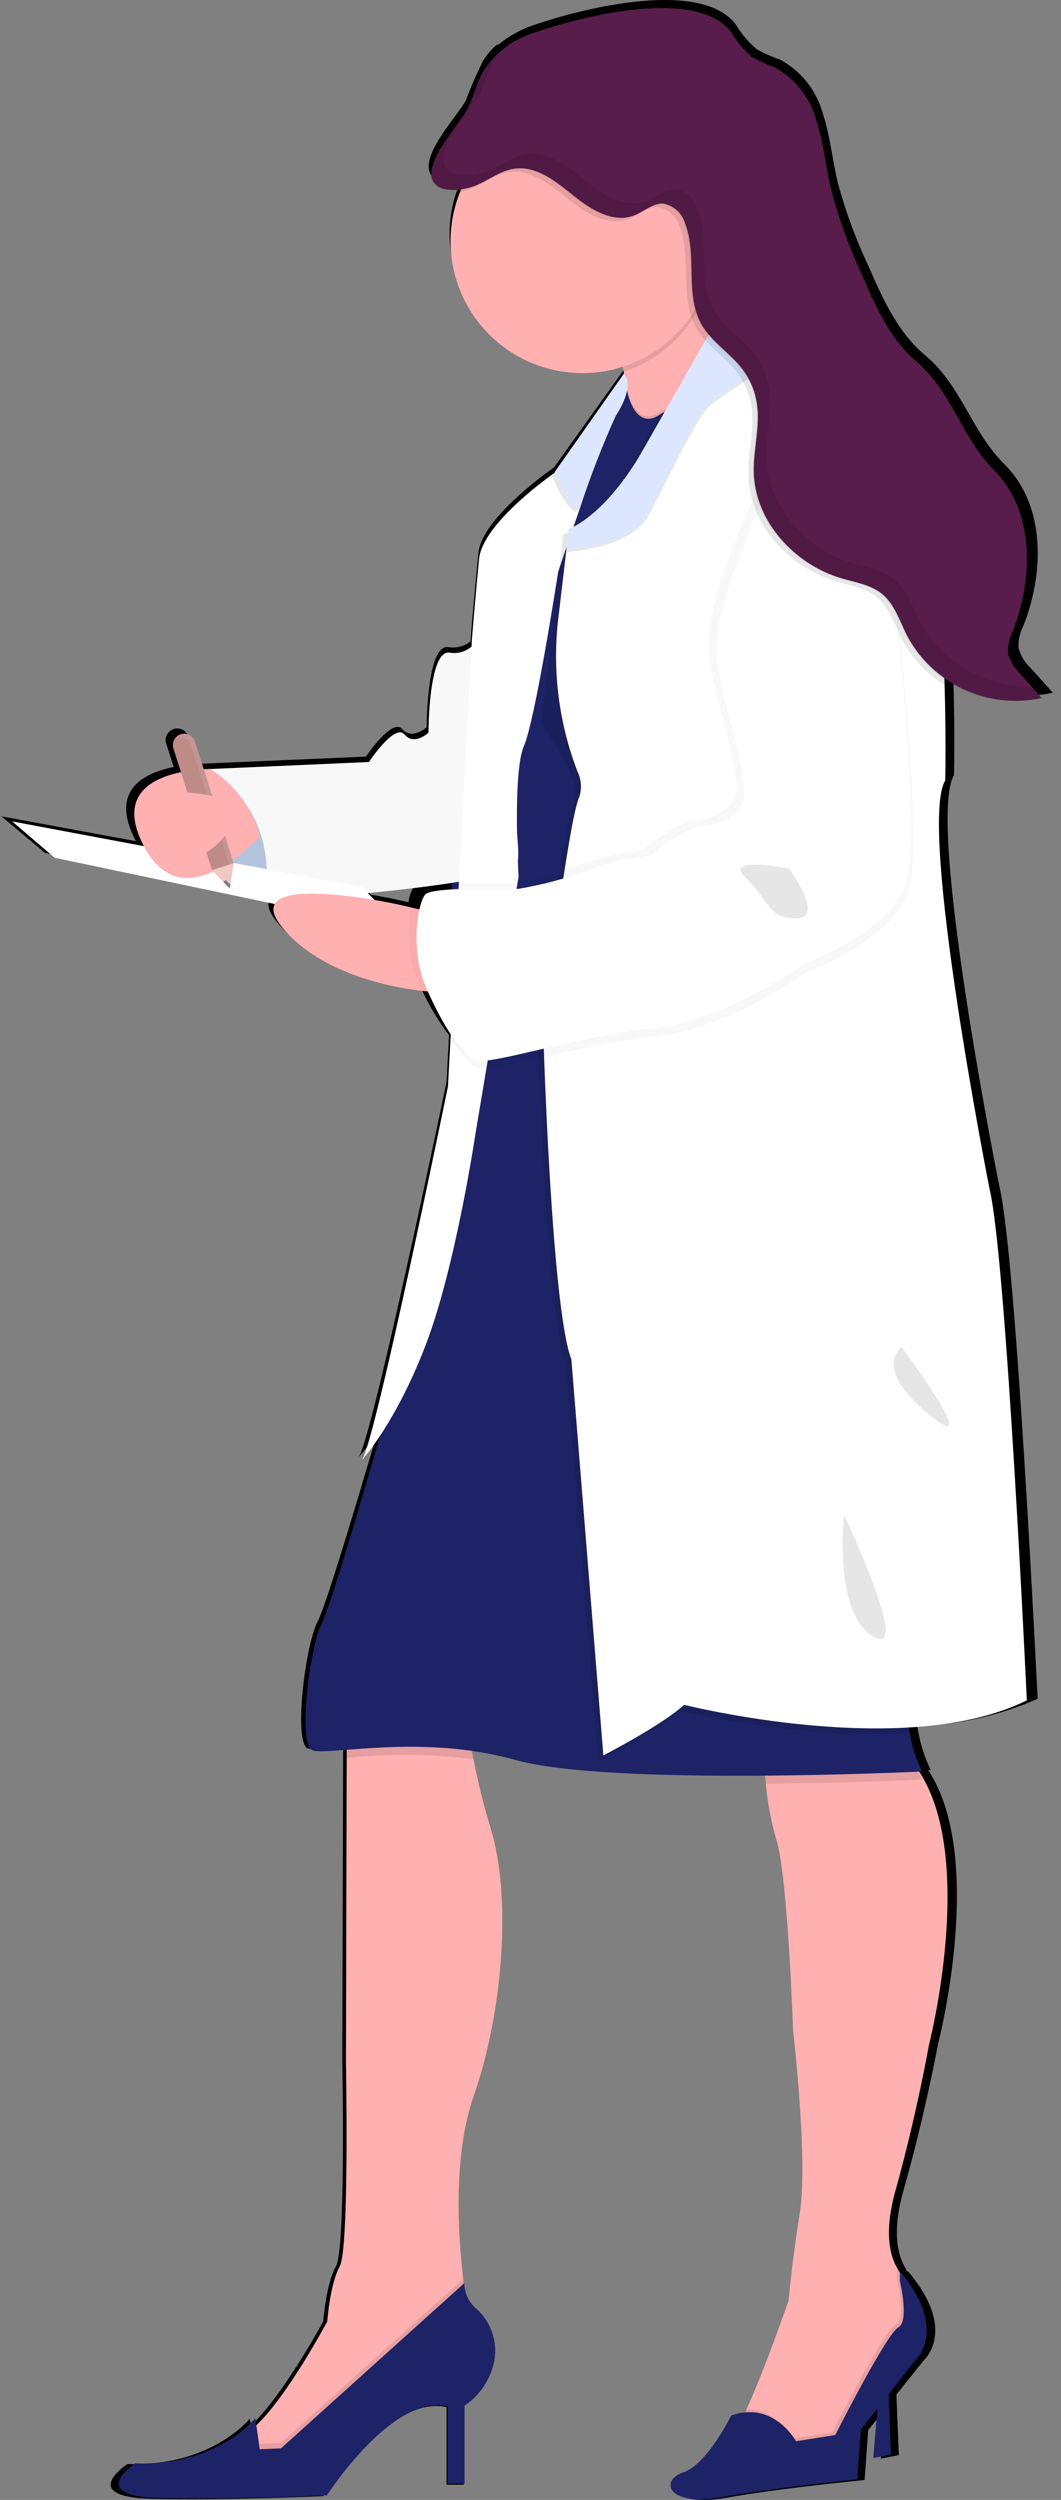 <svg width="90" height="212" viewBox="0 0 90 212" fill="none" xmlns="http://www.w3.org/2000/svg">
<rect x="0" y="0" width="90" height="212" fill="#808080" stroke="none"/>
<path opacity="0.1" d="M52.017 55.263H41.29V65.99H52.017V55.263Z" fill="#6C63FF"/>
<path opacity="0.1" d="M52.017 81.731H41.29V92.459H52.017V81.731Z" fill="#6C63FF"/>
<path opacity="0.1" d="M52.017 108.187H41.29V118.915H52.017V108.187Z" fill="#6C63FF"/>
<path opacity="0.1" d="M52.017 134.639H41.29V145.367H52.017V134.639Z" fill="#6C63FF"/>
<path d="M84.767 100.579C84.767 100.579 78.54 69.597 80.924 65.742C80.924 65.742 81.007 62.159 80.868 57.592V57.068C81.287 57.347 81.724 57.599 82.177 57.822C84.373 58.95 86.895 59.276 89.307 58.742L87.421 56.641C86.921 56.184 86.565 55.589 86.398 54.933C86.365 54.291 86.506 53.653 86.805 53.085C88.597 48.558 88.692 42.866 85.24 39.411C82.324 36.51 81.615 32.758 78.451 30.106C76.138 28.163 74.868 25.315 73.668 22.561C72.582 20.264 71.707 17.875 71.049 15.421C70.597 13.493 70.416 11.499 69.793 9.618C69.531 8.654 69.076 7.754 68.454 6.972C67.834 6.189 67.062 5.541 66.184 5.065C65.508 4.829 64.852 4.54 64.222 4.201C63.507 3.598 62.896 2.881 62.416 2.078C59.56 -1.694 49.998 0.527 45.472 2.059C44.242 2.444 43.102 3.076 42.123 3.914L42.164 3.846C42.198 3.79 42.24 3.733 42.277 3.68C41.781 4.081 41.354 4.559 41.01 5.095C40.453 6.199 39.957 7.332 39.525 8.49C38.861 9.829 35.168 13.567 36.755 15.072C36.867 15.173 36.994 15.255 37.133 15.313C37.729 15.561 38.385 15.627 39.019 15.502L38.951 15.667C38.409 16.995 38.131 18.416 38.133 19.85C38.146 21.337 38.451 22.807 39.032 24.175C39.613 25.543 40.458 26.785 41.518 27.827C42.58 28.869 43.835 29.691 45.214 30.248C46.592 30.806 48.067 31.085 49.554 31.072C50.74 31.073 51.919 30.891 53.05 30.532C53.077 30.675 53.099 30.819 53.126 30.962C53.131 31.018 53.14 31.073 53.152 31.128L52.952 31.407C52.942 31.39 52.931 31.373 52.918 31.359L46.996 39.635C46.091 40.272 40.878 44.044 40.584 46.872C40.275 49.969 39.966 53.594 39.966 53.594L39.924 54.371C39.666 54.587 39.363 54.745 39.037 54.832C38.711 54.92 38.37 54.936 38.038 54.88C36.19 54.578 36.19 61.669 36.19 61.669C36.19 61.669 34.96 62.801 34.117 61.82C33.274 60.839 31.04 64.162 31.04 64.162L17.046 64.766L16.725 64.785L15.97 62.45C15.889 62.204 15.714 62 15.484 61.881C15.252 61.764 14.985 61.741 14.737 61.82C14.68 61.84 14.625 61.864 14.572 61.892L14.519 61.922L14.421 61.99L14.372 62.035C14.345 62.061 14.32 62.089 14.296 62.118L14.251 62.171L14.228 62.194C14.141 62.314 14.083 62.453 14.059 62.6C14.036 62.747 14.047 62.897 14.092 63.039L14.741 65.042C12.04 65.585 9.279 67.114 11.531 71.333L0.117 69.224L3.809 72.325L22.872 76.259C22.624 76.712 22.79 77.368 23.574 78.292C26.969 82.279 33.155 83.361 35.644 83.641C36.302 85.11 37.123 86.501 38.093 87.786L37.878 91.758C37.878 91.758 31.577 122.031 30.421 123.567C31.004 122.907 31.537 122.204 32.017 121.466C30.187 127.684 27.631 136.199 26.96 137.474C25.882 139.511 24.881 147.754 26.111 148.28C27.105 148.414 28.114 148.403 29.105 148.246V148.928L29.037 174.8C29.037 174.8 29.347 190.668 28.498 192.181C27.649 193.693 27.42 196.865 27.42 196.865C27.42 196.865 24.025 203.123 21.336 205.638C21.318 205.658 21.297 205.676 21.276 205.691L21.193 205.103C21.193 205.103 17.959 209.184 10.808 208.954C10.808 208.954 6.505 211.753 12.887 211.904C19.269 212.055 27.42 211.677 27.42 211.677C27.42 211.677 33.112 203.002 37.88 204.133V210.707H39.34V204.027C40.016 203.581 40.596 203.003 41.043 202.327C41.489 201.651 41.794 200.891 41.939 200.093C42.064 199.271 41.972 198.431 41.673 197.655C41.374 196.879 40.878 196.194 40.234 195.669C39.945 195.407 39.713 195.088 39.552 194.733C39.392 194.377 39.306 193.992 39.302 193.602L39.25 193.647C39.241 193.51 39.224 193.375 39.201 193.24C38.787 189.846 38.258 182.841 40.113 177.658C42.652 170.552 43.421 160.655 41.572 154.762C40.975 152.879 40.485 150.964 40.105 149.025C40.059 148.777 40.022 148.546 39.98 148.327C41.244 148.498 42.495 148.75 43.726 149.082C48.008 150.262 57.373 150.481 65.37 150.417C65.388 150.636 65.411 150.866 65.438 151.096C65.58 152.696 65.878 154.279 66.328 155.822C67.331 158.84 67.791 172.143 67.791 172.143C67.791 172.143 69.085 183.082 68.38 187.533C68.003 190.007 67.625 192.493 67.411 194.99V195.038C67.411 195.038 65.291 201.073 63.74 204.352C63.702 204.434 63.657 204.517 63.623 204.6C63.21 204.638 62.803 204.728 62.412 204.868C62.412 204.868 60.334 209.013 58.267 209.703C56.2 210.393 56.882 212.649 61.571 211.819C66.259 210.989 73.339 210.31 73.339 210.31L73.644 206.082L75.085 204.279L74.707 208.499L76.243 208.198L76.039 203.064L78.396 200.114C78.396 200.114 81.244 197.58 77.011 192.593V192.702C76.966 192.631 76.928 192.555 76.876 192.483V192.461C76.174 191.375 75.616 189.348 76.638 185.754C78.486 179.259 79.561 173.364 79.561 173.364C79.561 173.364 83.687 157.571 78.727 150.099H78.946C78.438 149.048 78.079 147.932 77.879 146.783C77.853 146.647 77.831 146.507 77.811 146.364C81.332 146.263 84.799 145.478 88.022 144.056C88 144.025 86.232 106.547 84.767 100.579ZM38.173 74.44V74.516L37.419 74.554L38.173 74.44ZM35.586 74.798C35.461 74.826 35.345 74.884 35.246 74.964C34.922 75.423 34.718 75.957 34.654 76.514L33.477 76.25C33.477 76.25 32.648 76.073 31.463 75.873L30.901 75.307C32.447 75.176 34.054 74.987 35.586 74.798Z" fill="url(#paint0_linear)"/>
<path d="M74.524 203.104L74.076 208.449L75.58 208.147L75.354 202.35L74.524 203.104Z" fill="#1D2366"/>
<path d="M40.188 177.726C38.374 182.894 38.887 189.868 39.294 193.255C39.445 194.508 39.585 195.27 39.585 195.27C39.585 195.27 36.873 201.448 36.646 201.682C36.42 201.916 28.665 206.65 28.665 206.65L23.245 209.814C23.245 209.814 17.746 207.404 20.382 206.574C20.92 206.358 21.406 206.028 21.804 205.605C24.445 203.096 27.76 196.862 27.76 196.862C27.76 196.862 27.987 193.697 28.817 192.192C29.646 190.687 29.345 174.872 29.345 174.872L29.409 149.087V145.729L39.725 145.804C39.789 146.945 39.939 148.079 40.17 149.198C40.54 151.131 41.02 153.041 41.607 154.919C43.424 160.797 42.67 170.643 40.188 177.726Z" fill="#FFB0B1"/>
<path opacity="0.1" d="M39.578 195.261C39.578 195.261 36.866 201.44 36.64 201.674C36.413 201.907 28.658 206.641 28.658 206.641L23.238 209.806C23.238 209.806 17.739 207.396 20.376 206.566C20.914 206.35 21.4 206.019 21.797 205.597L22.031 207.245L23.839 207.17L39.304 193.255C39.438 194.499 39.578 195.261 39.578 195.261Z" fill="black"/>
<path d="M39.387 193.613L23.835 207.625L22.028 207.7L21.651 205.06C21.651 205.06 18.49 209.122 11.467 208.899C11.467 208.899 7.25 211.687 13.5 211.837C19.749 211.988 27.731 211.611 27.731 211.611C27.731 211.611 33.306 202.936 37.971 204.066V210.616H39.405V204.004C40.072 203.556 40.64 202.977 41.077 202.302C41.514 201.628 41.81 200.873 41.947 200.081C42.071 199.266 41.983 198.432 41.692 197.661C41.401 196.889 40.916 196.205 40.284 195.675C40.002 195.411 39.777 195.092 39.623 194.737C39.468 194.382 39.389 194 39.387 193.613Z" fill="#1D2366"/>
<path d="M75.956 185.783C74.953 189.366 75.499 191.384 76.185 192.467V192.489C77.066 193.825 77.678 195.32 77.989 196.891L78.049 197.23L70.973 207.547L67.133 209.056C67.133 209.056 60.959 206.947 62.087 206.344C62.631 205.764 63.049 205.079 63.316 204.33C64.825 201.068 66.907 195.044 66.907 195.044V194.995C67.125 192.508 67.472 190.032 67.857 187.565C68.548 183.125 67.277 172.227 67.277 172.227C67.277 172.227 66.824 158.977 65.843 155.963C65.401 154.431 65.106 152.86 64.965 151.271C64.761 149.385 64.716 147.831 64.716 147.831C64.716 147.831 68.778 142.173 76.235 148.284C76.831 148.771 77.355 149.34 77.793 149.974C82.942 157.299 78.796 173.437 78.796 173.437C78.796 173.437 77.762 179.307 75.956 185.783Z" fill="#FFB0B1"/>
<path opacity="0.1" d="M78.053 197.222L70.977 207.539L67.137 209.048C67.137 209.048 60.962 206.939 62.09 206.336C62.635 205.756 63.053 205.071 63.319 204.322C65.934 204.299 67.287 206.788 67.287 206.788L70.599 206.26C70.599 206.26 74.966 197.675 75.947 197.151C76.928 196.627 76.098 193.232 76.098 193.232V192.368C76.125 192.398 76.147 192.432 76.181 192.463V192.485C77.061 193.822 77.674 195.316 77.984 196.887L78.053 197.222Z" fill="black"/>
<path d="M67.525 207.021C67.525 207.021 65.639 203.559 62.026 204.837C62.026 204.837 59.994 208.983 57.964 209.659C55.934 210.334 56.608 212.593 61.203 211.767C65.798 210.941 72.722 210.258 72.722 210.258L73.024 206.037L77.694 200.089C77.694 200.089 80.478 197.565 76.336 192.597V193.461C76.336 193.461 77.165 196.856 76.185 197.38C75.205 197.904 70.851 206.493 70.851 206.493L67.525 207.021Z" fill="#1D2366"/>
<path opacity="0.1" d="M39.737 145.789C39.802 146.929 39.951 148.064 40.183 149.184C36.608 148.738 32.994 148.7 29.41 149.074V145.713L39.737 145.789Z" fill="black"/>
<path opacity="0.1" d="M78.217 150.916C78.217 150.916 72.182 151.21 64.985 151.27C64.781 149.383 64.736 147.83 64.736 147.83C64.736 147.83 68.799 142.172 76.255 148.282C76.852 148.77 77.376 149.339 77.813 149.972C77.93 150.294 78.065 150.609 78.217 150.916Z" fill="black"/>
<path d="M78.209 150.227C78.209 150.227 51.776 151.505 43.719 149.246C35.663 146.987 27.677 148.944 26.474 148.417C25.271 147.889 26.248 139.681 27.303 137.648C28.359 135.615 34.153 115.054 34.153 115.054L39.728 85.988L45.6 84.369L46.015 84.252L56.248 81.433L63.747 79.361C63.747 79.361 78.657 137.573 77.378 141.865C76.914 143.509 76.84 145.238 77.159 146.916C77.355 148.063 77.708 149.177 78.209 150.227Z" fill="#1D2366"/>
<path d="M20.293 66.123C20.293 66.123 15.013 71.78 19.011 74.934C23.009 78.088 25.637 75.236 25.637 75.236L20.293 66.123Z" fill="#C7DAF5"/>
<path opacity="0.1" d="M20.293 66.123C20.293 66.123 15.013 71.78 19.011 74.934C23.009 78.088 25.637 75.236 25.637 75.236L20.293 66.123Z" fill="black"/>
<path d="M62.957 28.924C62.957 28.924 62.339 29.512 61.407 30.38C60.08 31.623 58.114 33.435 56.372 34.955C53.957 37.056 51.966 38.599 52.679 37.282C53.392 35.966 53.259 33.673 52.901 31.526C52.875 31.383 52.852 31.239 52.826 31.1C52.532 29.524 52.143 27.967 51.66 26.438C53.543 23.98 55.566 21.633 57.718 19.408C58.522 18.654 59.084 18.345 59.118 18.869C59.37 20.217 59.781 21.531 60.34 22.783C60.359 22.837 60.377 22.885 60.4 22.938C60.837 24.069 61.332 25.231 61.766 26.234C62.429 27.777 62.957 28.924 62.957 28.924Z" fill="#FFB0B1"/>
<path opacity="0.1" d="M60.409 22.942C60.043 24.913 59.153 26.751 57.834 28.261C56.515 29.771 54.815 30.899 52.91 31.527C52.609 29.805 52.194 28.105 51.666 26.439C51.666 26.439 59.011 16.953 59.123 18.873C59.389 20.275 59.82 21.641 60.409 22.942Z" fill="black"/>
<path opacity="0.1" d="M52.176 34.061L53.126 32.722C53.126 32.722 53.757 36.562 56.072 34.869C58.388 33.176 58.501 47.614 58.501 47.614L56.014 84.779L38.052 83.701L38.561 65.743L40.594 56.69L45.622 43.53L48.614 39.181L52.176 34.061Z" fill="black"/>
<path d="M58.505 47.844L56.242 81.448L56.005 85.009L45.99 84.41L45.613 84.387L38.068 83.935L38.578 65.973L40.611 56.92L45.639 43.76L48.631 39.411L52.191 34.271L53.142 32.935C53.142 32.935 53.773 36.775 56.088 35.082L56.137 35.048C58.4 33.613 58.505 47.844 58.505 47.844Z" fill="#1D2366"/>
<path d="M40.863 53.765C40.863 53.765 39.962 55.651 38.151 55.346C36.341 55.04 36.345 62.135 36.345 62.135C36.345 62.135 35.141 63.267 34.312 62.286C33.483 61.305 31.294 64.62 31.294 64.62L17.587 65.224C17.587 65.224 23.686 68.011 22.49 76.446C22.49 76.446 43.198 75.163 43.88 73.206C44.563 71.248 40.863 53.765 40.863 53.765Z" fill="white"/>
<path opacity="0.03" d="M40.863 53.765C40.863 53.765 39.962 55.651 38.151 55.346C36.341 55.04 36.345 62.135 36.345 62.135C36.345 62.135 35.141 63.267 34.312 62.286C33.483 61.305 31.294 64.62 31.294 64.62L17.587 65.224C17.587 65.224 23.686 68.011 22.49 76.446C22.49 76.446 43.198 75.163 43.88 73.206C44.563 71.248 40.863 53.765 40.863 53.765Z" fill="black"/>
<path d="M1.028 69.656L4.642 72.742L34.391 78.992L30.702 75.228L1.028 69.656Z" fill="white"/>
<path d="M52.237 35.241C51.058 37.844 50.027 40.511 49.148 43.23C48.163 46.04 47.342 48.511 47.342 48.511C47.342 48.511 45.422 61.011 44.44 63.268C43.457 65.526 43.99 74.339 43.99 74.339L40.337 96.101C40.337 96.101 38.678 107.322 36.123 114.025C33.599 120.622 30.79 123.715 30.703 123.813C31.834 122.282 37.998 92.129 37.998 92.129L40.038 54.099C40.038 54.099 40.336 50.486 40.638 47.397C40.939 44.308 47.05 40.091 47.05 40.091L52.942 31.718C53.534 32.506 53.138 33.887 52.237 35.241Z" fill="white"/>
<path d="M36.863 84.122C36.863 84.122 28.187 83.745 23.985 78.698C19.784 73.652 33.698 76.684 33.698 76.684L37.315 77.513L36.863 84.122Z" fill="#FFB0B1"/>
<path opacity="0.1" d="M77.386 141.874C76.922 143.518 76.846 145.246 77.167 146.924C67.703 147.596 57.58 145.038 57.58 145.038C55.694 146.774 50.726 149.33 50.726 149.33L48.02 115.76C46.289 111.234 45.61 87.52 45.61 87.52C45.61 87.52 45.764 86.276 45.987 84.419C45.983 84.372 45.99 84.325 46.006 84.28C46.681 79.086 48.02 69.336 48.676 68.019C49.582 66.208 45.893 61.391 45.893 61.391L47.572 47.076L47.776 45.349C51.314 43.769 54.026 38.722 54.026 38.722L56.108 35.074C58.372 33.622 58.489 47.853 58.489 47.853L56.225 81.457L63.723 79.384C63.723 79.384 78.665 137.583 77.386 141.874Z" fill="black"/>
<path d="M87.101 144.193C76.785 149.315 58.034 144.571 58.034 144.571C56.148 146.306 51.181 148.863 51.181 148.863L48.469 115.292C46.741 110.766 46.065 87.052 46.065 87.052C46.065 87.052 48.245 69.358 49.15 67.551C49.37 66.837 49.307 66.065 48.973 65.396C47.434 61.375 46.867 57.046 47.321 52.764L48.045 46.612L48.245 44.888C51.787 43.304 54.499 38.256 54.499 38.256L56.385 34.952L59.855 28.864L61.5 25.982L61.779 26.231L63.911 28.162L66.174 30.048C69.127 32.535 74.231 36.92 76.864 39.602C79.18 41.963 79.911 51.148 80.123 58.062C80.262 62.614 80.179 66.183 80.179 66.183C77.844 70.026 83.951 100.884 83.951 100.884C85.369 106.851 87.101 144.193 87.101 144.193Z" fill="white"/>
<path opacity="0.03" d="M67.296 38.188C67.296 38.188 60.216 51.664 61.038 56.787C61.86 61.91 64.199 67.707 63.071 69.058C62.684 69.571 62.183 69.988 61.608 70.276C61.032 70.563 60.398 70.714 59.755 70.716C58.623 70.791 55.609 72.9 55.609 73.126C55.609 73.352 52.822 73.352 50.328 74.409C48.328 75.16 46.261 75.716 44.153 76.067C44.153 76.067 36.986 75.84 36.319 76.519C35.651 77.198 34.965 81.261 36.394 84.501C37.824 87.741 39.412 90.159 40.611 90.601C41.81 91.043 49.423 88.492 55.597 87.889C61.771 87.285 68.474 82.393 68.474 82.393C68.474 82.393 75.853 79.752 77.15 75.313C78.446 70.874 75.569 46.473 75.569 46.473C75.569 46.473 73.395 35.099 67.296 38.188Z" fill="black"/>
<path opacity="0.03" d="M66.392 37.049C66.392 37.049 59.313 50.529 60.143 55.648C60.973 60.767 63.304 66.568 62.172 67.926C61.786 68.44 61.286 68.858 60.712 69.146C60.137 69.433 59.503 69.583 58.86 69.584C57.728 69.66 54.715 71.768 54.715 71.994C54.715 72.221 51.927 72.221 49.434 73.273C47.434 74.023 45.366 74.578 43.259 74.931C43.259 74.931 36.093 74.705 35.429 75.384C34.764 76.063 34.071 80.129 35.504 83.365C36.938 86.602 38.522 89.023 39.721 89.465C40.92 89.907 48.532 87.356 54.706 86.756C60.881 86.156 67.584 81.257 67.584 81.257C67.584 81.257 74.963 78.616 76.24 74.181C77.518 69.745 74.66 45.337 74.66 45.337C74.66 45.337 72.492 33.963 66.392 37.049Z" fill="black"/>
<path d="M67.067 37.51C67.067 37.51 59.987 50.99 60.816 56.109C61.645 61.228 63.977 67.029 62.849 68.379C62.463 68.894 61.963 69.312 61.386 69.6C60.811 69.888 60.176 70.038 59.533 70.038C58.401 70.113 55.387 72.222 55.387 72.442C55.387 72.663 52.604 72.668 50.107 73.725C48.107 74.477 46.039 75.031 43.932 75.383C43.932 75.383 36.765 75.156 36.098 75.835C35.43 76.514 34.744 80.58 36.173 83.817C37.602 87.054 39.191 89.475 40.39 89.916C41.589 90.357 49.201 87.807 55.376 87.204C61.551 86.6 68.254 81.708 68.254 81.708C68.254 81.708 75.633 79.067 76.929 74.628C78.226 70.189 75.367 45.788 75.367 45.788C75.367 45.788 73.162 34.439 67.067 37.51Z" fill="white"/>
<path opacity="0.1" d="M66.919 73.659C66.919 73.659 61.261 72.528 63.231 74.414C65.2 76.3 65.188 77.952 67.598 77.876C70.008 77.8 66.919 73.659 66.919 73.659Z" fill="black"/>
<path opacity="0.1" d="M76.481 114.237C76.481 114.237 73.924 115.968 78.816 119.958C83.707 123.947 76.481 114.237 76.481 114.237Z" fill="black"/>
<path opacity="0.1" d="M71.591 128.468C71.591 128.695 70.686 136.767 74.073 138.785C77.461 140.803 71.591 128.468 71.591 128.468Z" fill="black"/>
<path d="M17.82 65.206C15.089 65.3 9.191 66.134 12.25 71.838C14.954 76.889 19.498 73.513 22.057 70.952C21.433 68.565 19.916 66.508 17.82 65.206Z" fill="#FFB0B1"/>
<path d="M22.09 70.909L22.204 70.791L22.09 70.909Z" fill="#FFB0B1"/>
<path opacity="0.1" d="M66.163 30.282C63.266 32.262 60.837 33.93 60.359 34.28C59.062 35.242 56.588 40.889 54.992 43.77C53.721 46.091 49.591 46.686 48.033 46.833L48.233 45.109C51.774 43.525 54.486 38.476 54.486 38.476L61.487 26.206L63.897 28.397L66.163 30.282Z" fill="black"/>
<path d="M66.163 30.055C63.266 32.036 60.837 33.703 60.359 34.057C59.062 35.015 56.588 40.662 54.992 43.544C53.721 45.865 49.591 46.459 48.033 46.606L48.233 44.883C51.774 43.298 54.486 38.25 54.486 38.25L61.487 25.98L63.897 28.163C63.897 28.163 64.805 28.909 66.163 30.055Z" fill="#DCE7FF"/>
<path d="M60.592 20.452C60.592 22.737 59.893 24.966 58.589 26.842C57.285 28.717 55.437 30.149 53.295 30.943C51.154 31.738 48.82 31.858 46.608 31.287C44.396 30.715 42.411 29.481 40.922 27.749C39.432 26.017 38.509 23.87 38.276 21.597C38.042 19.325 38.51 17.035 39.616 15.037C40.722 13.038 42.414 11.425 44.464 10.417C46.514 9.408 48.822 9.05 51.082 9.393C53.729 9.79 56.146 11.126 57.892 13.155C59.637 15.185 60.596 17.775 60.592 20.452Z" fill="#FFB0B1"/>
<path opacity="0.1" d="M80.11 58.078C78.579 57.135 77.331 55.795 76.5 54.2C75.87 52.956 75.451 51.518 74.376 50.635C73.407 49.843 72.113 49.651 70.906 49.296C66.938 48.123 63.61 44.501 63.486 40.367C63.426 38.422 64.033 36.479 63.758 34.551C63.602 33.46 63.169 32.428 62.499 31.553C62.166 31.134 61.802 30.742 61.408 30.38C60.88 29.882 60.326 29.399 59.843 28.871C59.539 28.543 59.274 28.181 59.051 27.793C58.872 27.476 58.726 27.14 58.617 26.793C57.862 24.485 58.549 21.746 57.72 19.414L57.674 19.286C57.557 18.856 57.324 18.468 56.999 18.164C56.675 17.86 56.273 17.651 55.837 17.562C54.951 17.498 54.193 18.233 53.35 18.562C51.581 19.248 49.672 18.079 48.198 16.887C46.724 15.695 45.059 14.334 43.184 14.597C41.941 14.774 40.962 15.619 39.82 16.057C39.562 16.157 39.296 16.234 39.024 16.287C39.991 13.874 41.768 11.874 44.05 10.629C46.332 9.384 48.975 8.973 51.527 9.467C54.079 9.96 56.38 11.326 58.033 13.332C59.687 15.337 60.59 17.855 60.589 20.455C60.589 21.239 60.506 22.022 60.34 22.789C60.358 22.842 60.377 22.891 60.4 22.944C60.837 24.075 61.332 25.237 61.766 26.24L63.897 28.171L66.16 30.057C69.113 32.544 74.217 36.929 76.849 39.611C79.167 41.983 79.891 51.166 80.11 58.078Z" fill="black"/>
<path d="M39.687 9.166C40.227 8.069 40.494 6.839 41.139 5.798C42.186 4.323 43.7 3.245 45.435 2.739C49.867 1.211 59.232 -1.007 62.031 2.739C62.497 3.538 63.096 4.252 63.801 4.851C64.417 5.19 65.059 5.479 65.721 5.715C66.584 6.193 67.341 6.841 67.947 7.618C68.554 8.396 68.997 9.288 69.251 10.241C69.859 12.105 70.04 14.104 70.485 16.023C71.127 18.467 71.985 20.849 73.05 23.141C74.223 25.877 75.468 28.72 77.731 30.655C80.82 33.295 81.502 37.033 84.369 39.93C87.764 43.369 87.655 49.05 85.905 53.554C85.617 54.123 85.48 54.757 85.505 55.394C85.674 56.044 86.02 56.635 86.505 57.099L88.361 59.193C86.147 59.672 83.837 59.419 81.78 58.47C79.723 57.522 78.031 55.93 76.958 53.934C76.328 52.691 75.909 51.257 74.831 50.369C73.865 49.578 72.567 49.389 71.364 49.034C67.396 47.857 64.068 44.232 63.945 40.098C63.885 38.155 64.492 36.213 64.217 34.289C64.064 33.191 63.629 32.151 62.953 31.271C61.916 29.918 60.351 29.008 59.506 27.499C58.077 24.975 59.163 21.696 58.133 18.989C58.016 18.56 57.783 18.172 57.458 17.868C57.134 17.563 56.732 17.355 56.296 17.266C55.41 17.202 54.651 17.937 53.803 18.266C52.038 18.952 50.129 17.786 48.654 16.591C47.179 15.395 45.516 14.037 43.637 14.305C42.394 14.478 41.42 15.323 40.276 15.765C39.431 16.089 37.718 16.38 36.98 15.667C35.416 14.232 39.034 10.51 39.687 9.166Z" fill="#591D4B"/>
<path opacity="0.1" d="M78.014 52.692C77.38 51.448 76.965 50.014 75.886 49.131C74.921 48.339 73.624 48.147 72.417 47.792C68.453 46.619 65.126 42.994 64.997 38.86C64.938 36.918 65.544 34.971 65.272 33.047C65.114 31.956 64.679 30.924 64.009 30.049C62.968 28.695 61.402 27.785 60.562 26.277C59.132 23.758 60.218 20.479 59.185 17.767C59.068 17.339 58.835 16.952 58.51 16.648C58.187 16.344 57.787 16.135 57.352 16.044C56.469 15.976 55.704 16.719 54.859 17.047C53.094 17.733 51.181 16.564 49.711 15.372C48.24 14.18 46.568 12.819 44.694 13.083C43.45 13.261 42.472 14.105 41.333 14.543C40.488 14.867 38.772 15.162 38.032 14.449C36.478 12.94 40.096 9.225 40.745 7.89C41.173 6.743 41.658 5.619 42.201 4.521C42.235 4.465 42.273 4.408 42.31 4.355C41.824 4.757 41.404 5.232 41.067 5.765C40.527 6.863 40.042 7.987 39.615 9.133C38.962 10.469 35.345 14.196 36.903 15.693C37.657 16.409 39.355 16.116 40.199 15.791C41.331 15.35 42.319 14.505 43.56 14.331C45.446 14.063 47.106 15.425 48.577 16.617C50.049 17.809 51.971 18.978 53.73 18.291C54.575 17.96 55.314 17.224 56.217 17.292C56.653 17.381 57.055 17.589 57.38 17.893C57.704 18.198 57.938 18.586 58.054 19.015C59.084 21.724 57.998 25.001 59.427 27.525C60.272 29.007 61.838 29.935 62.875 31.296C63.55 32.176 63.985 33.216 64.138 34.314C64.413 36.238 63.807 38.18 63.866 40.123C63.991 44.268 67.318 47.881 71.286 49.059C72.481 49.413 73.786 49.602 74.752 50.394C75.835 51.281 76.261 52.716 76.88 53.959C77.952 55.955 79.644 57.547 81.701 58.495C83.758 59.444 86.068 59.697 88.282 59.217L87.407 58.229C85.485 58.249 83.594 57.744 81.939 56.768C80.284 55.792 78.927 54.383 78.014 52.692Z" fill="black"/>
<path opacity="0.1" d="M52.009 35.468C50.83 38.072 49.799 40.739 48.92 43.457C47.815 43.027 46.812 40.285 46.812 40.285L52.703 31.904C53.306 32.732 52.911 34.109 52.009 35.468Z" fill="black"/>
<path d="M52.23 35.237C51.05 37.84 50.019 40.507 49.141 43.226C48.036 42.8 47.033 40.054 47.033 40.054L52.924 31.68C53.528 32.506 53.131 33.887 52.23 35.237Z" fill="#DCE7FF"/>
<path d="M17.979 73.775L14.712 63.474C14.673 63.354 14.659 63.226 14.67 63.1C14.68 62.974 14.715 62.85 14.773 62.739C14.831 62.626 14.912 62.526 15.008 62.444C15.105 62.362 15.218 62.301 15.338 62.263C15.581 62.186 15.845 62.21 16.071 62.327C16.296 62.444 16.467 62.647 16.545 62.889L19.812 73.178L19.488 75.334L17.979 73.775Z" fill="#BE8B87"/>
<path opacity="0.1" d="M15.015 62.578C15.259 62.501 15.523 62.523 15.75 62.641C15.977 62.758 16.148 62.961 16.226 63.204L19.492 73.493L19.243 75.108L19.481 75.356L19.805 73.201L16.521 62.911C16.443 62.669 16.272 62.467 16.046 62.35C15.82 62.233 15.556 62.21 15.313 62.285C15.11 62.351 14.933 62.484 14.812 62.662C14.877 62.628 14.945 62.6 15.015 62.578Z" fill="white"/>
<path d="M17.979 73.784L19.812 73.203L19.545 74.968L19.488 75.356L18.953 74.798L17.979 73.784Z" fill="#EFC8C4"/>
<path d="M18.944 74.79C18.976 74.75 19.015 74.716 19.061 74.692C19.088 74.676 19.118 74.667 19.15 74.667C19.18 74.667 19.212 74.676 19.238 74.692C19.263 74.724 19.285 74.758 19.302 74.794C19.327 74.836 19.361 74.871 19.401 74.898C19.442 74.924 19.488 74.942 19.536 74.948L19.48 75.326L18.944 74.79Z" fill="#727A9C"/>
<path d="M14.685 67.141C14.685 67.141 21.234 67.104 19.694 69.891C19.307 70.671 18.751 71.356 18.068 71.897C17.384 72.436 16.59 72.819 15.741 73.014L14.685 67.141Z" fill="#FFB0B1"/>
<defs>
<linearGradient id="paint0_linear" x1="44.711" y1="212" x2="44.711" y2="2.52723e-05" gradientUnits="userSpaceOnUse">
<stop stopColor="#808080" stopOpacity="0.251"/>
<stop offset="0.54" stopColor="#808080" stopOpacity="0.122"/>
<stop offset="1" stopColor="#808080" stopOpacity="0.102"/>
</linearGradient>
</defs>
</svg>
